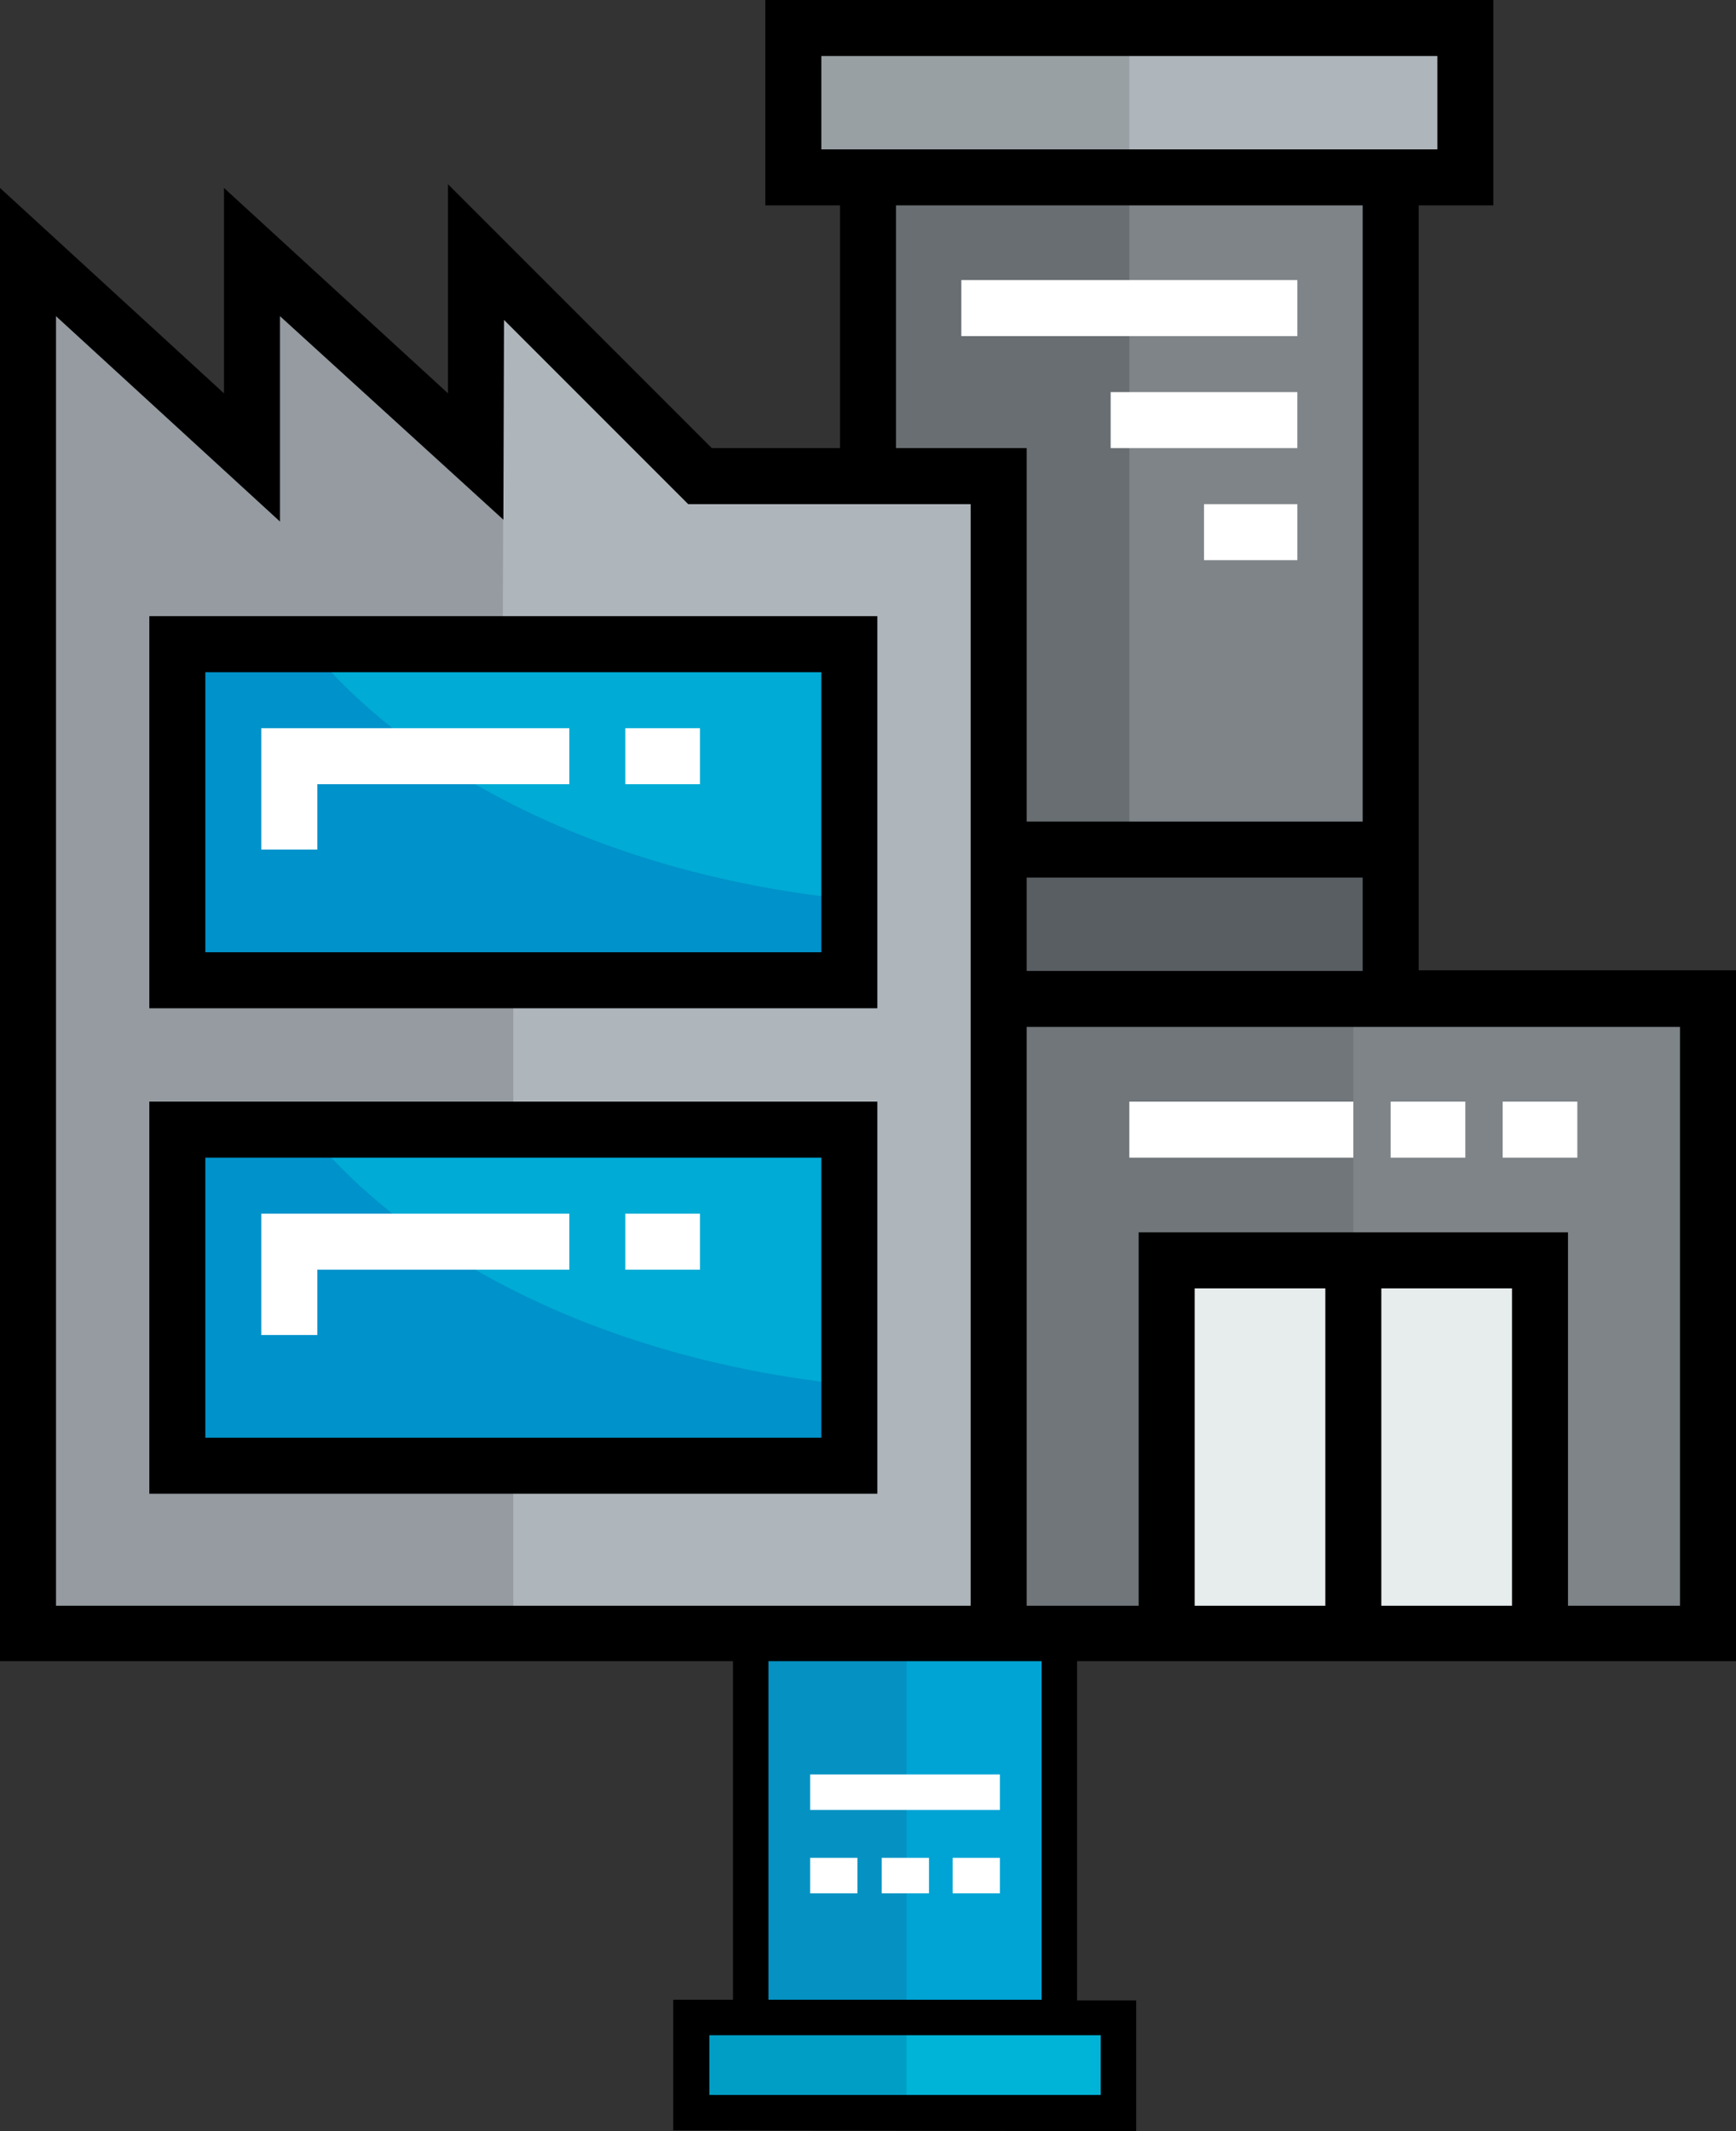 <svg xmlns="http://www.w3.org/2000/svg" viewBox="0 0 279 342.4"><rect x="0" y="0" width="279" height="342.4" fill="#333333" stroke="none"/><defs><style>.cls-1{fill:#00a4d4;}.cls-2{fill:#00b4d7;}.cls-3{fill:#0592c2;}.cls-4{fill:#009ec5;}.cls-5{fill:#fff;}.cls-6{fill:#00abd5;}.cls-7{fill:#e7eced;}.cls-8{fill:#595e62;}.cls-9{fill:#afb6bb;}.cls-10{fill:#7e8488;}.cls-11{fill:#0092ca;}.cls-12{fill:#959ba0;}.cls-13{fill:#707679;}.cls-14{fill:#99a0a4;}.cls-15{fill:#686e71;}</style></defs><title>factory-pipe</title><g id="Calque_2" data-name="Calque 2"><g id="Layer_1" data-name="Layer 1"><rect class="cls-1" x="120.6" y="240" width="49.6" height="84.2"/><polygon class="cls-2" points="179.8 324.2 179.8 339.5 172.1 339.5 118.7 339.5 111.1 339.5 111.1 324.2 120.6 324.2 170.2 324.2 179.8 324.2"/><rect class="cls-3" x="120.6" y="240" width="25.1" height="84.2"/><polygon class="cls-4" points="120.6 324.2 111.1 324.2 111.1 339.5 118.7 339.5 145.7 339.5 145.7 324.2 120.6 324.2"/><rect class="cls-5" x="130.2" y="285.1" width="30.5" height="5.7"/><rect class="cls-5" x="130.2" y="298.5" width="7.6" height="5.7"/><rect class="cls-5" x="141.7" y="298.5" width="7.6" height="5.7"/><rect class="cls-5" x="153.1" y="298.5" width="7.6" height="5.7"/><path d="M175,342.4h7.6v-21h-9.5V240h-5.7v81.3H123.5V240h-5.7v81.3h-9.6v21h7.6m-1.8-5.7V327h62.9v9.6Zm7.7,5.8h47.6"/><rect class="cls-6" x="28.5" y="181.5" width="108" height="54"/><rect class="cls-6" x="28.5" y="103.5" width="108" height="54"/><rect class="cls-7" x="187.5" y="202.5" width="30" height="60"/><rect class="cls-7" x="217.5" y="202.5" width="30" height="60"/><rect class="cls-8" x="160.5" y="136.5" width="63" height="24"/><polygon class="cls-9" points="235.5 4.5 235.5 28.5 223.5 28.5 139.5 28.5 127.5 28.5 127.5 4.5 235.5 4.5"/><polygon class="cls-10" points="223.5 28.5 223.5 136.5 160.5 136.5 160.5 76.5 139.5 76.5 139.5 28.5 223.5 28.5"/><polygon class="cls-10" points="274.5 160.5 274.5 262.5 247.5 262.5 247.5 202.5 217.5 202.5 187.5 202.5 187.5 262.5 160.5 262.5 160.5 160.5 223.5 160.5 274.5 160.5"/><path class="cls-9" d="M160.5,160.5v102H4.5V40.5l36,33v-33l36,33v-33l36,36h48v84Zm-24,75v-54H28.5v54Zm0-78v-54H28.5v54Z"/><path class="cls-11" d="M49.3,103.5H28.5v54h108v-13C98.8,140.7,66.9,125.2,49.3,103.5Z"/><path class="cls-11" d="M49.3,181.5H28.5v54h108v-13C98.8,218.7,66.9,203.2,49.3,181.5Z"/><polygon class="cls-12" points="28.5 235.5 28.5 181.5 82.5 181.5 82.5 157.5 28.5 157.5 28.5 103.5 80.8 103.5 81 45 76.5 40.5 76.5 73.5 40.5 40.5 40.5 73.5 4.5 40.5 4.5 262.5 82.5 262.5 82.5 235.5 28.5 235.5"/><polygon class="cls-13" points="160.5 160.5 160.5 262.5 187.5 262.5 187.5 202.5 217.5 202.5 217.5 160.5 160.5 160.5"/><polygon class="cls-14" points="181.5 4.5 127.5 4.5 127.5 28.5 139.5 28.5 181.5 28.5 181.5 4.5"/><polygon class="cls-15" points="139.5 28.5 139.5 76.5 160.5 76.5 160.5 136.5 181.5 136.5 181.5 28.5 139.5 28.5"/><rect class="cls-5" x="154.5" y="45" width="54" height="9"/><rect class="cls-5" x="178.5" y="63" width="30" height="9"/><rect class="cls-5" x="193.5" y="81" width="15" height="9"/><rect class="cls-5" x="181.5" y="177" width="36" height="9"/><rect class="cls-5" x="241.5" y="177" width="12" height="9"/><rect class="cls-5" x="223.5" y="177" width="12" height="9"/><path d="M228,156V33h12V0H123V33h12V72H114.4L72,29.6V63.2l-36-33v33L0,30.2V266.9H279v-111H228Zm-63-15h54v15H165V141ZM132,9h99V24H132Zm24,249H9V50.8l36,33v-33L80.9,83.5,81,51.4,110.6,81H156V258ZM144,72V33h75v99H165V72Zm48,186V207h21v51Zm51,0H222V207h21Zm27,0H252V198H183v60H165V165H270Z"/><path d="M24,162H141V99H24Zm9-54h99v45H33Z"/><path d="M24,240H141V177H24Zm9-54h99v45H33Z"/><polygon class="cls-5" points="51 136.5 42 136.5 42 117 91.5 117 91.5 126 51 126 51 136.5"/><rect class="cls-5" x="100.5" y="117" width="12" height="9"/><polygon class="cls-5" points="51 214.5 42 214.5 42 195 91.5 195 91.5 204 51 204 51 214.5"/><rect class="cls-5" x="100.5" y="195" width="12" height="9"/></g></g></svg>